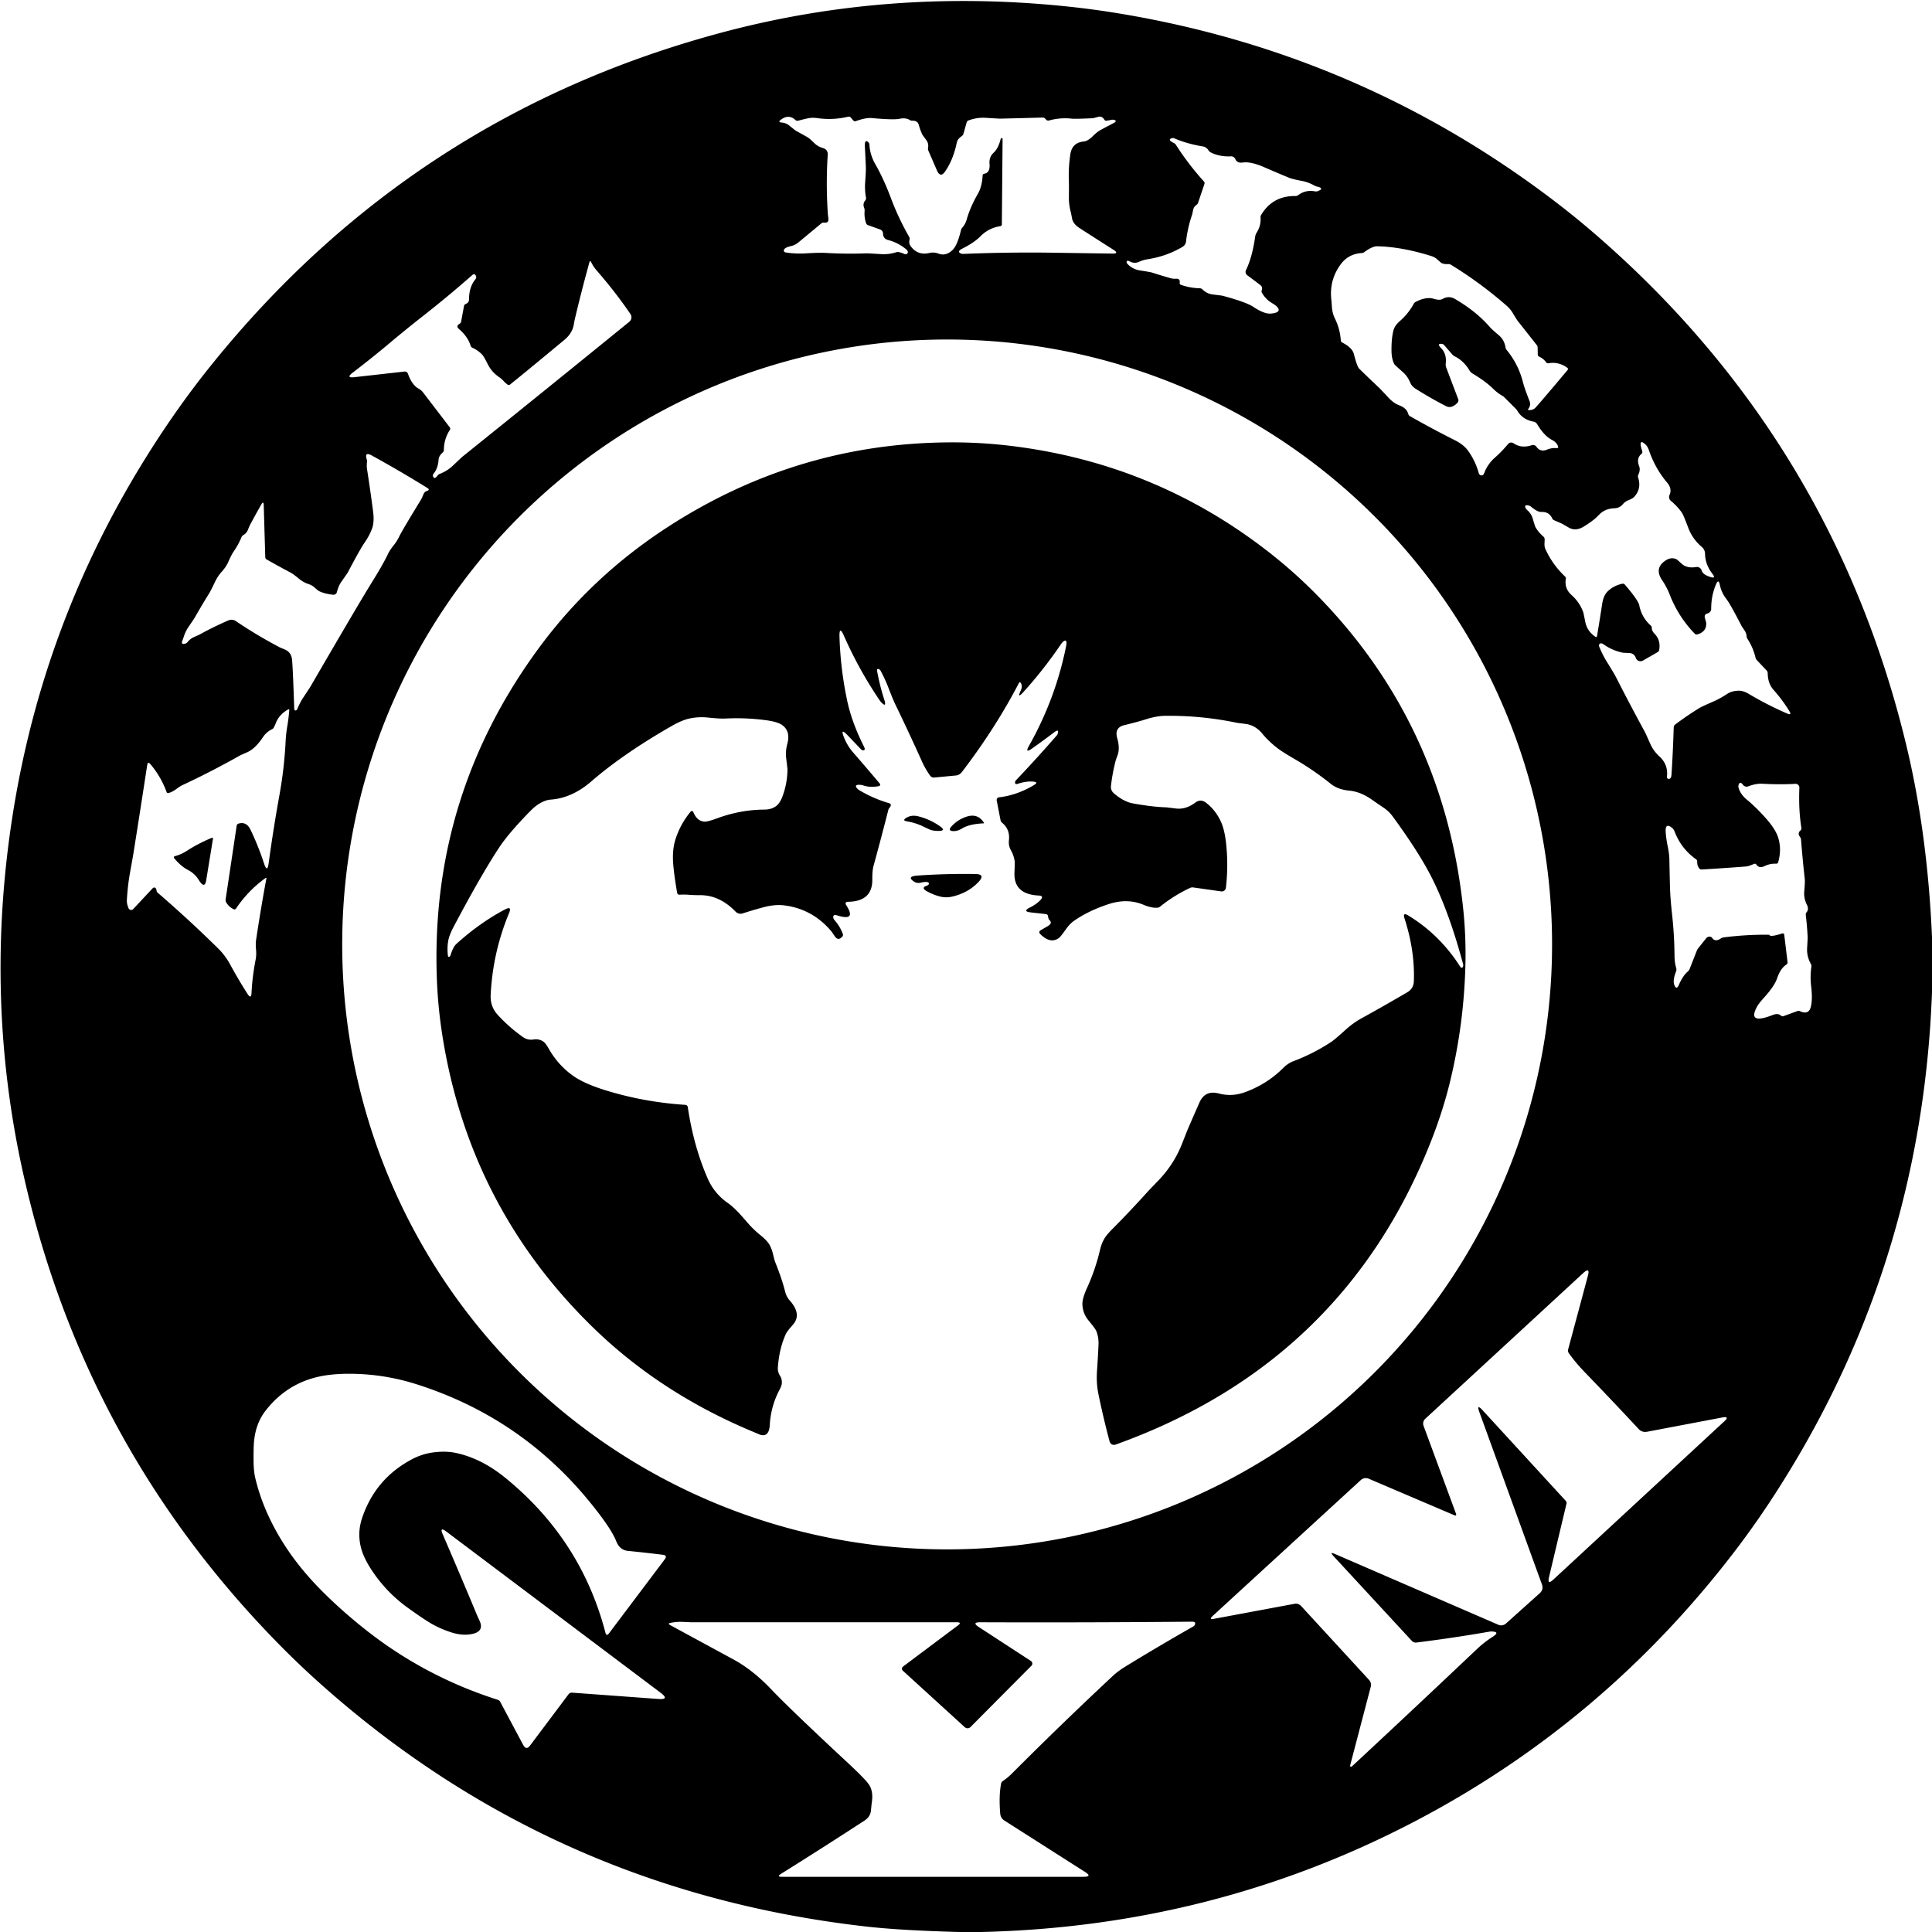 <?xml version="1.0" encoding="UTF-8" standalone="no"?>
<!DOCTYPE svg PUBLIC "-//W3C//DTD SVG 1.1//EN" "http://www.w3.org/Graphics/SVG/1.1/DTD/svg11.dtd">
<svg xmlns="http://www.w3.org/2000/svg" version="1.1" viewBox="0 0 630 630">
<path fill="#000000" d="
  M 630.00 305.56
  L 630.00 323.56
  Q 626.62 414.65 577.13 489.73
  Q 571.60 498.11 565.54 506.03
  Q 522.45 562.27 460.25 594.50
  Q 395.09 628.26 319.94 630.00
  L 312.69 630.00
  Q 293.71 629.48 282.75 628.25
  Q 181.00 616.82 105.45 549.92
  Q 97.95 543.28 90.95 536.16
  Q 27.67 471.74 7.75 383.50
  Q -5.37 325.36 4.25 265.00
  Q 15.49 194.47 56.98 134.93
  Q 62.64 126.81 68.98 118.94
  Q 134.61 37.50 235.56 10.56
  Q 289.10 -3.72 346.24 1.93
  Q 356.19 2.91 366.07 4.58
  Q 443.67 17.67 506.19 65.04
  Q 514.10 71.03 521.69 77.68
  Q 597.67 144.23 621.50 242.50
  Q 628.52 271.44 630.00 305.56
  Z
  M 282.40 72.72
  Q 281.76 70.81 281.94 68.76
  Q 281.98 68.30 281.79 67.79
  Q 281.25 66.42 282.15 65.36
  A 1.09 0.92 -33.5 0 0 282.40 64.51
  Q 281.94 62.06 282.11 59.61
  Q 282.39 55.70 282.35 54.75
  Q 282.22 51.37 282.03 48.00
  Q 281.87 45.19 283.16 46.39
  A 1.38 1.04 -75.7 0 1 283.52 47.25
  Q 283.70 50.53 285.44 53.56
  Q 288.14 58.28 290.47 64.48
  Q 292.96 71.13 296.50 77.31
  A 1.35 1.02 -58.1 0 1 296.58 78.23
  Q 296.29 79.36 296.97 80.29
  Q 299.24 83.37 303.01 82.50
  Q 304.55 82.14 306.03 82.70
  Q 308.49 83.63 310.69 81.44
  Q 312.20 79.93 313.38 74.99
  Q 313.49 74.54 313.85 74.15
  Q 314.79 73.11 315.25 71.50
  Q 316.38 67.54 318.81 63.31
  Q 320.25 60.82 320.42 57.19
  A 0.62 0.56 -3.9 0 1 320.94 56.65
  Q 322.94 56.35 322.67 53.37
  Q 322.48 51.22 324.06 49.74
  Q 325.55 48.35 326.31 45.31
  Q 326.38 45.05 326.61 45.02
  A 0.37 0.28 86.8 0 1 326.93 45.40
  L 326.69 73.19
  A 0.58 0.57 86.5 0 1 326.20 73.75
  Q 322.41 74.33 319.76 77.01
  Q 317.67 79.13 313.81 81.06
  Q 312.02 81.96 313.15 82.58
  Q 313.57 82.82 314.27 82.79
  Q 329.25 82.18 344.25 82.42
  Q 353.53 82.56 362.70 82.69
  Q 365.08 82.72 363.07 81.44
  Q 357.48 77.90 351.94 74.31
  Q 349.90 72.99 349.56 71.15
  Q 349.26 69.48 349.23 69.39
  Q 348.52 66.87 348.55 64.29
  Q 348.59 60.01 348.55 59.20
  Q 348.35 54.80 349.03 50.27
  Q 349.61 46.50 353.41 46.14
  Q 354.72 46.01 356.32 44.42
  Q 357.75 43.01 358.90 42.38
  Q 360.93 41.28 362.98 40.22
  Q 364.61 39.38 363.15 39.07
  Q 362.80 38.99 362.35 39.09
  Q 361.58 39.25 360.81 39.37
  A 0.76 0.68 69.3 0 1 360.09 39.00
  Q 359.37 37.77 358.13 38.10
  Q 356.53 38.54 356.29 38.55
  Q 350.68 38.82 349.44 38.69
  Q 345.67 38.28 342.05 39.30
  A 0.90 0.86 -29.7 0 1 341.21 39.09
  L 340.79 38.66
  A 1.17 1.12 -22.8 0 0 339.93 38.33
  Q 333.00 38.53 326.07 38.69
  Q 325.99 38.70 321.45 38.42
  Q 318.53 38.24 315.72 39.31
  A 1.10 0.75 -86.5 0 0 315.19 40.00
  L 314.14 43.73
  A 1.51 0.69 -24.6 0 1 313.52 44.45
  Q 312.24 45.35 312.00 46.50
  Q 310.83 52.12 308.17 55.94
  Q 306.64 58.14 305.50 55.52
  L 302.75 49.18
  A 1.74 1.18 47.7 0 1 302.62 48.27
  Q 302.89 46.82 302.09 45.73
  Q 300.81 43.98 300.80 43.96
  Q 300.10 42.51 299.67 40.94
  Q 299.44 40.07 298.99 39.75
  Q 298.38 39.32 297.55 39.37
  A 1.54 1.40 57.3 0 1 296.66 39.13
  Q 295.36 38.31 293.25 38.75
  Q 291.37 39.14 284.25 38.50
  Q 282.33 38.33 279.04 39.51
  A 0.75 0.69 58.3 0 1 278.25 39.29
  L 277.41 38.30
  A 0.90 0.80 -25.7 0 0 276.57 38.06
  Q 271.62 39.23 266.61 38.53
  Q 264.82 38.27 263.41 38.59
  Q 261.81 38.94 260.24 39.37
  A 0.96 0.89 58.0 0 1 259.39 39.14
  Q 257.16 37.08 254.55 39.10
  Q 253.60 39.83 254.79 39.94
  Q 256.32 40.07 257.40 40.96
  Q 259.25 42.46 259.48 42.60
  Q 261.34 43.64 263.19 44.67
  Q 263.95 45.09 265.53 46.66
  Q 266.67 47.79 268.33 48.27
  Q 270.02 48.77 269.91 50.52
  Q 269.29 60.02 269.96 69.94
  Q 269.97 70.01 270.11 71.06
  Q 270.36 72.80 268.74 72.60
  A 1.23 0.95 24.0 0 0 267.87 72.81
  L 260.36 79.04
  Q 259.27 79.95 257.88 80.26
  Q 255.53 80.80 255.59 81.77
  A 0.79 0.57 4.7 0 0 256.25 82.33
  Q 259.51 82.82 262.76 82.62
  Q 267.12 82.35 269.24 82.47
  Q 275.91 82.86 282.58 82.61
  Q 283.00 82.60 287.40 82.87
  Q 289.84 83.02 292.25 82.25
  Q 293.08 81.99 294.80 82.78
  A 1.06 0.65 33.3 0 0 295.72 82.81
  Q 296.00 82.61 296.04 82.25
  A 1.11 0.77 29.1 0 0 295.63 81.42
  Q 292.99 79.15 289.61 78.27
  Q 287.95 77.84 287.94 76.08
  A 1.51 1.31 11.3 0 0 286.95 74.81
  L 283.01 73.40
  A 1.11 0.89 86.8 0 1 282.40 72.72
  Z
  M 383.46 47.24
  Q 387.52 53.59 392.60 59.19
  A 0.87 0.76 -58.5 0 1 392.74 60.02
  L 390.69 66.09
  A 1.55 1.41 -10.6 0 1 390.13 66.83
  Q 389.28 67.44 389.07 68.44
  Q 388.75 69.96 388.73 70.01
  Q 387.26 74.27 386.75 78.77
  A 2.29 2.28 -12.4 0 1 385.67 80.45
  Q 380.51 83.56 374.16 84.55
  Q 372.75 84.77 371.45 85.37
  Q 369.89 86.07 368.35 85.22
  Q 367.66 84.85 367.43 85.21
  A 0.83 0.54 42.2 0 0 367.65 86.06
  Q 369.34 87.82 371.71 88.18
  Q 375.13 88.71 375.69 88.89
  Q 378.84 89.91 382.03 90.80
  Q 382.51 90.93 383.50 90.89
  Q 384.89 90.82 384.68 92.20
  A 0.62 0.54 -76.6 0 0 385.03 92.86
  Q 388.05 93.93 391.25 94.00
  A 1.29 1.20 66.3 0 1 392.09 94.36
  Q 393.52 95.77 395.39 96.01
  Q 398.51 96.40 398.55 96.41
  Q 406.35 98.50 408.69 100.06
  Q 412.29 102.47 414.50 102.25
  Q 418.08 101.89 416.45 100.04
  Q 416.08 99.62 414.75 98.81
  Q 412.68 97.57 411.49 95.45
  A 1.26 0.85 -57.7 0 1 411.46 94.54
  Q 411.78 93.59 411.00 92.98
  Q 408.74 91.24 406.73 89.77
  A 1.37 1.36 30.9 0 1 406.30 88.08
  Q 408.35 83.87 409.30 77.14
  Q 409.40 76.46 409.76 75.89
  Q 411.22 73.61 411.05 70.99
  A 1.63 1.31 63.7 0 1 411.25 70.08
  Q 414.99 63.82 422.44 63.92
  A 1.46 1.37 -61.4 0 0 423.32 63.63
  Q 425.74 61.83 428.75 62.39
  A 2.00 1.32 29.9 0 0 429.72 62.33
  Q 431.99 61.45 429.58 60.87
  Q 428.99 60.73 428.49 60.45
  Q 426.55 59.36 424.40 58.97
  Q 421.47 58.43 420.26 57.93
  Q 416.22 56.26 412.21 54.51
  Q 407.91 52.63 405.25 53.00
  Q 403.40 53.26 402.82 51.87
  A 1.47 1.47 77.1 0 0 401.40 50.98
  Q 397.70 51.17 394.75 49.67
  A 2.03 1.12 73.1 0 1 394.07 49.01
  Q 393.38 47.94 392.25 47.75
  Q 387.03 46.89 383.02 45.14
  A 1.43 1.07 41.0 0 0 382.08 45.07
  Q 380.58 45.59 382.74 46.61
  A 1.85 1.78 -2.7 0 1 383.46 47.24
  Z
  M 501.45 115.70
  L 501.41 113.49
  A 1.44 0.57 -82.5 0 0 501.19 112.61
  Q 498.08 108.66 494.96 104.72
  Q 494.55 104.20 493.31 102.10
  Q 492.50 100.75 491.30 99.70
  Q 482.77 92.24 473.11 86.32
  A 1.67 1.29 -25.6 0 0 472.19 86.12
  Q 471.09 86.19 470.13 85.82
  Q 469.98 85.76 468.53 84.46
  Q 467.82 83.83 466.56 83.44
  Q 456.95 80.46 449.06 80.31
  Q 447.51 80.28 444.90 82.20
  A 1.77 1.56 22.0 0 1 443.99 82.52
  Q 439.66 82.82 437.19 86.19
  Q 433.43 91.30 434.12 97.62
  Q 434.15 97.84 434.33 100.27
  Q 434.48 102.20 435.33 103.93
  Q 436.97 107.28 437.22 111.00
  A 0.87 0.87 11.0 0 0 437.70 111.71
  Q 440.95 113.34 441.50 115.50
  Q 442.52 119.53 443.25 120.25
  Q 446.54 123.48 449.90 126.63
  Q 450.00 126.72 452.76 129.67
  Q 454.48 131.51 456.31 132.19
  Q 458.67 133.06 459.21 134.96
  A 1.29 1.09 -86.3 0 0 459.75 135.69
  Q 467.01 139.83 474.47 143.58
  Q 477.26 144.99 478.68 146.93
  Q 481.07 150.22 482.18 154.21
  A 1.19 0.85 87.3 0 0 482.75 154.94
  Q 483.61 155.27 484.01 154.21
  Q 485.12 151.29 487.47 149.22
  Q 489.61 147.35 491.80 144.76
  A 1.30 1.29 37.3 0 1 493.51 144.53
  Q 496.12 146.30 499.45 145.18
  A 1.39 1.38 -26.5 0 1 501.03 145.70
  Q 502.30 147.49 504.45 146.62
  Q 506.03 145.98 507.69 146.13
  A 0.38 0.34 -4.5 0 0 508.10 145.70
  Q 507.73 144.30 506.06 143.44
  Q 503.51 142.12 501.27 138.35
  A 1.86 1.82 79.4 0 0 500.03 137.48
  Q 496.34 136.78 494.67 133.75
  Q 494.58 133.60 494.02 133.04
  L 490.84 129.86
  Q 490.26 129.28 490.13 129.20
  Q 488.37 128.23 486.94 126.81
  Q 484.44 124.34 480.24 121.85
  Q 479.57 121.46 479.17 120.79
  Q 477.28 117.61 474.27 116.15
  Q 473.91 115.97 473.53 115.54
  L 470.93 112.54
  A 1.36 1.18 -14.7 0 0 470.07 112.12
  Q 468.44 111.99 469.95 113.55
  Q 471.79 115.43 471.44 118.52
  Q 471.36 119.25 471.61 119.90
  L 475.50 130.15
  A 1.15 1.13 56.7 0 1 475.27 131.33
  Q 473.33 133.36 471.56 132.45
  Q 466.49 129.86 461.48 126.68
  A 4.22 4.20 5.0 0 1 459.85 124.75
  Q 459.01 122.73 457.55 121.43
  Q 454.82 119.01 454.70 118.79
  Q 453.79 117.12 453.75 114.50
  Q 453.69 110.35 454.42 107.63
  Q 454.81 106.15 456.56 104.62
  Q 459.23 102.28 460.96 99.13
  A 1.66 1.46 -86.9 0 1 461.63 98.45
  Q 465.00 96.67 467.56 97.44
  Q 469.50 98.02 470.40 97.49
  Q 472.42 96.32 474.45 97.49
  Q 481.49 101.59 485.99 106.84
  Q 486.43 107.35 488.77 109.34
  Q 490.53 110.84 490.93 113.26
  Q 491.02 113.76 491.32 114.14
  Q 495.07 118.70 496.56 124.44
  Q 497.17 126.80 498.75 130.75
  Q 499.29 132.10 498.39 133.31
  Q 498.08 133.71 498.56 133.73
  Q 499.93 133.76 500.69 132.94
  Q 502.65 130.82 511.18 120.64
  A 0.49 0.48 -52.1 0 0 511.10 119.94
  Q 508.26 117.87 504.93 118.46
  A 0.80 0.77 67.2 0 1 504.16 118.13
  Q 503.33 116.96 502.03 116.37
  A 0.95 0.62 16.1 0 1 501.45 115.70
  Z
  M 151.78 99.16
  Q 152.93 98.71 152.94 97.69
  Q 152.95 93.63 154.94 91.19
  Q 155.67 90.29 154.89 89.55
  A 0.61 0.53 -43.6 0 0 154.12 89.59
  Q 146.29 96.50 138.07 102.94
  Q 132.60 107.22 126.58 112.27
  Q 121.00 116.95 115.03 121.50
  Q 112.63 123.33 115.60 122.99
  L 131.88 121.16
  A 1.09 1.05 -12.9 0 1 133.02 121.85
  Q 134.33 125.58 136.58 126.78
  Q 137.37 127.20 138.04 128.07
  L 146.68 139.37
  A 0.70 0.68 43.9 0 1 146.71 140.17
  Q 144.76 143.15 144.74 146.75
  A 1.11 1.04 -21.7 0 1 144.36 147.56
  Q 143.09 148.64 143.00 150.00
  Q 142.81 152.74 141.40 154.44
  A 0.96 0.77 -38.5 0 0 141.20 155.30
  Q 141.64 156.50 142.66 155.10
  A 1.74 1.57 -79.9 0 1 143.41 154.52
  Q 145.83 153.59 147.67 151.85
  Q 150.62 149.06 150.68 149.01
  Q 178.00 127.05 205.20 104.93
  A 1.90 1.90 53.3 0 0 205.57 102.39
  Q 200.60 95.12 194.67 88.32
  Q 193.47 86.95 192.79 85.52
  Q 192.42 84.75 192.19 85.57
  Q 189.50 95.29 187.35 104.48
  Q 187.34 104.54 187.09 105.91
  Q 186.59 108.71 184.06 110.81
  Q 170.00 122.48 166.33 125.38
  A 0.68 0.65 -46.4 0 1 165.53 125.42
  Q 164.87 124.96 164.33 124.37
  Q 163.56 123.52 162.82 123.02
  Q 160.31 121.33 159.00 118.66
  Q 157.79 116.19 157.12 115.52
  Q 155.78 114.19 154.02 113.38
  A 1.09 1.05 -86.7 0 1 153.44 112.70
  Q 152.62 109.86 149.69 107.31
  Q 148.59 106.36 149.75 105.66
  A 1.28 0.69 -21.0 0 0 150.35 104.96
  L 151.30 99.82
  A 0.93 0.74 87.3 0 1 151.78 99.16
  Z
  M 506.11 307.97
  A 197.26 197.26 0.0 0 0 308.85 110.71
  A 197.26 197.26 0.0 0 0 111.59 307.97
  A 197.26 197.26 0.0 0 0 308.85 505.23
  A 197.26 197.26 0.0 0 0 506.11 307.97
  Z
  M 554.89 186.04
  Q 555.26 187.38 557.74 188.15
  Q 559.67 188.76 558.43 187.16
  Q 556.04 184.08 556.00 180.60
  A 3.03 3.01 19.8 0 0 554.93 178.34
  Q 551.90 175.80 550.49 172.03
  Q 548.95 167.93 548.46 167.22
  Q 547.05 165.16 544.84 163.31
  A 1.61 1.60 -58.0 0 1 544.41 161.41
  Q 545.33 159.37 543.62 157.36
  Q 539.69 152.73 537.61 146.59
  A 4.18 4.12 10.7 0 0 536.30 144.70
  Q 534.49 143.22 535.17 145.96
  Q 535.33 146.58 535.53 147.21
  A 0.75 0.71 -29.3 0 1 535.29 147.98
  Q 533.51 149.43 534.50 152.00
  Q 534.98 153.24 534.23 154.81
  A 1.26 1.22 -42.3 0 0 534.17 155.72
  Q 535.36 159.37 532.85 162.06
  Q 532.38 162.57 531.01 163.11
  Q 529.91 163.55 529.19 164.41
  Q 528.12 165.69 526.44 165.74
  Q 523.49 165.83 521.60 167.69
  Q 520.23 169.04 520.17 169.09
  Q 518.34 170.58 516.30 171.79
  Q 513.73 173.30 511.54 172.03
  Q 509.38 170.78 509.30 170.74
  Q 508.03 170.20 506.77 169.64
  A 1.44 1.12 83.7 0 1 506.12 168.97
  Q 505.11 166.82 502.56 166.94
  Q 501.42 166.99 499.42 165.36
  Q 498.94 164.96 498.47 164.84
  Q 496.99 164.48 497.43 165.56
  Q 497.58 165.93 498.12 166.43
  Q 499.37 167.58 499.82 169.15
  Q 500.53 171.64 500.79 172.06
  Q 501.80 173.71 503.30 174.99
  A 1.15 1.07 21.9 0 1 503.69 175.82
  Q 503.68 176.53 503.64 177.23
  Q 503.58 178.25 503.95 179.07
  Q 506.26 184.13 510.32 187.97
  A 0.96 0.90 -64.8 0 1 510.59 188.80
  Q 510.08 191.91 512.47 194.04
  Q 515.17 196.46 516.33 199.80
  Q 516.34 199.83 516.93 202.75
  Q 517.55 205.86 520.26 207.67
  A 0.33 0.33 -69.1 0 0 520.77 207.44
  Q 521.65 202.15 522.46 196.85
  Q 522.88 194.14 524.30 192.78
  Q 526.24 190.94 529.00 190.35
  A 0.87 0.85 62.5 0 1 529.83 190.62
  Q 534.22 195.70 534.56 197.44
  Q 535.34 201.38 538.31 203.99
  A 1.24 0.87 -76.1 0 1 538.63 204.81
  Q 538.64 205.74 539.56 206.69
  Q 541.58 208.76 541.04 211.95
  A 1.16 0.96 -13.5 0 1 540.49 212.68
  L 535.75 215.40
  A 1.62 1.59 -24.6 0 1 533.43 214.56
  Q 532.90 213.01 531.21 212.94
  Q 529.36 212.86 529.30 212.85
  Q 525.81 212.18 522.90 210.11
  Q 522.04 209.50 521.57 210.02
  A 0.93 0.65 59.5 0 0 521.50 210.90
  Q 522.57 213.56 524.08 215.97
  Q 526.29 219.51 526.97 220.84
  Q 531.63 230.00 536.55 239.01
  Q 536.58 239.08 538.16 242.61
  Q 539.18 244.90 541.10 246.65
  Q 544.04 249.35 543.57 253.26
  A 0.67 0.53 -80.0 0 0 543.95 253.96
  Q 544.42 254.08 544.74 253.71
  Q 544.99 253.41 545.04 252.72
  Q 545.53 245.45 545.78 237.12
  A 1.12 1.10 -18.3 0 1 546.21 236.29
  Q 550.30 233.22 554.34 230.77
  Q 554.96 230.39 558.85 228.69
  Q 560.82 227.83 563.25 226.25
  Q 564.71 225.30 566.84 225.23
  Q 568.42 225.17 570.26 226.27
  Q 576.32 229.89 582.76 232.67
  Q 584.40 233.37 583.46 231.85
  Q 581.18 228.15 578.31 224.94
  Q 576.48 222.88 576.43 219.57
  A 1.40 1.10 -71.5 0 0 576.11 218.68
  L 572.93 215.30
  Q 572.56 214.91 572.45 214.45
  Q 571.68 211.18 569.85 208.36
  Q 569.59 207.97 569.54 207.44
  Q 569.44 206.44 568.90 205.63
  Q 567.93 204.19 567.90 204.12
  Q 564.22 196.95 562.94 195.31
  Q 561.33 193.25 560.81 190.69
  Q 560.40 188.61 559.56 190.56
  Q 557.99 194.25 558.00 198.53
  A 1.54 1.53 83.0 0 1 556.84 200.02
  Q 555.60 200.34 555.95 201.54
  Q 556.35 202.93 556.36 203.00
  Q 556.60 205.97 553.49 206.87
  A 0.86 0.84 59.1 0 1 552.65 206.65
  Q 547.28 201.12 544.47 193.89
  Q 543.51 191.42 542.01 189.22
  Q 539.40 185.38 542.92 182.91
  Q 544.99 181.44 546.84 182.46
  Q 546.88 182.48 548.37 183.83
  Q 550.09 185.40 553.10 184.90
  A 1.59 1.59 -12.4 0 1 554.89 186.04
  Z
  M 68.08 193.69
  Q 65.68 197.56 63.43 201.52
  Q 63.29 201.77 61.46 204.45
  Q 60.45 205.93 59.91 207.68
  Q 59.80 208.05 59.51 208.78
  Q 58.88 210.36 60.47 209.86
  A 1.81 1.13 -68.9 0 0 61.23 209.29
  Q 62.05 208.29 63.20 207.77
  Q 65.04 206.95 65.10 206.91
  Q 69.21 204.61 74.45 202.31
  A 2.59 2.56 -39.4 0 1 76.93 202.54
  Q 83.63 207.10 91.22 211.09
  Q 91.30 211.13 92.83 211.77
  Q 95.04 212.69 95.25 215.25
  Q 95.53 218.64 95.94 230.94
  Q 95.96 231.63 96.33 231.68
  A 0.87 0.49 -70.9 0 0 97.00 231.09
  Q 97.79 229.13 98.95 227.38
  Q 101.09 224.14 101.24 223.88
  Q 116.96 196.81 121.31 189.81
  Q 124.91 184.04 126.57 180.53
  Q 127.13 179.36 128.40 177.79
  Q 129.36 176.60 130.19 174.94
  Q 131.32 172.65 137.39 162.75
  Q 137.54 162.50 138.04 161.29
  Q 138.42 160.34 139.22 160.09
  Q 140.34 159.73 139.34 159.11
  Q 130.28 153.49 121.21 148.52
  Q 118.78 147.19 119.59 149.78
  Q 119.74 150.25 119.67 150.74
  Q 119.52 151.89 119.69 153.01
  Q 120.77 159.89 121.66 166.79
  Q 122.09 170.11 121.39 172.16
  Q 120.57 174.53 118.81 177.06
  Q 117.40 179.10 113.40 186.70
  Q 113.33 186.84 111.34 189.67
  Q 110.35 191.08 109.86 193.07
  A 1.16 1.15 9.8 0 1 108.62 193.94
  Q 105.76 193.63 103.93 192.70
  Q 103.76 192.62 102.39 191.43
  Q 101.66 190.80 100.56 190.44
  Q 98.93 189.91 97.50 188.72
  Q 95.71 187.22 94.71 186.69
  Q 90.88 184.67 86.94 182.42
  A 0.93 0.85 -77.2 0 1 86.50 181.65
  L 86.00 164.73
  Q 85.95 163.19 85.18 164.55
  Q 83.29 167.85 81.40 171.42
  Q 81.34 171.53 80.85 172.75
  Q 80.41 173.85 79.38 174.46
  A 1.65 1.31 -9.3 0 0 78.75 175.15
  Q 77.75 177.60 76.26 179.74
  Q 75.48 180.86 74.47 183.18
  Q 73.72 184.89 72.25 186.50
  Q 70.96 187.91 69.98 190.01
  Q 68.76 192.61 68.08 193.69
  Z
  M 76.23 296.50
  Q 74.62 295.75 73.73 294.20
  A 1.59 1.28 -60.1 0 1 73.58 293.26
  L 77.18 269.25
  A 0.85 0.77 87.2 0 1 77.73 268.58
  Q 80.34 267.77 81.69 270.56
  Q 84.19 275.76 86.11 281.59
  Q 87.16 284.77 87.61 281.45
  Q 89.08 270.58 91.17 258.98
  Q 92.73 250.29 93.15 241.48
  Q 93.25 239.38 93.72 236.57
  Q 94.10 234.29 94.33 231.61
  Q 94.37 231.10 93.92 231.36
  Q 91.03 233.01 89.95 235.77
  Q 89.27 237.52 88.87 237.71
  Q 86.94 238.60 85.76 240.36
  Q 83.23 244.14 80.61 245.30
  Q 78.41 246.27 78.37 246.29
  Q 69.12 251.52 59.49 256.02
  Q 58.74 256.36 57.33 257.41
  Q 56.25 258.20 54.99 258.61
  A 0.54 0.53 71.0 0 1 54.33 258.28
  Q 52.45 253.19 49.05 249.19
  Q 48.20 248.19 48.00 249.49
  Q 45.77 264.09 43.45 278.66
  Q 43.44 278.74 42.44 284.32
  Q 41.61 288.90 41.37 293.57
  Q 41.31 294.70 41.91 296.14
  A 0.94 0.91 55.6 0 0 43.43 296.45
  L 49.74 289.69
  A 0.77 0.56 -52.1 0 1 50.54 289.46
  Q 50.97 289.69 51.02 290.24
  A 1.33 0.82 -81.7 0 0 51.38 291.07
  Q 61.60 299.88 71.21 309.35
  Q 73.45 311.56 75.11 314.61
  Q 77.73 319.44 80.70 324.08
  Q 81.92 325.99 82.02 323.72
  Q 82.27 318.58 83.34 313.02
  Q 83.65 311.42 83.50 309.81
  Q 83.32 307.79 83.48 306.69
  Q 84.99 296.59 86.85 286.54
  Q 86.94 286.06 86.52 286.36
  Q 80.86 290.46 76.96 296.27
  A 0.61 0.57 -60.4 0 1 76.23 296.50
  Z
  M 576.94 304.81
  Q 577.12 305.70 581.18 304.38
  A 0.52 0.48 78.1 0 1 581.82 304.83
  L 582.90 313.76
  A 0.80 0.75 71.6 0 1 582.56 314.50
  Q 580.60 315.74 579.50 319.00
  Q 578.64 321.55 575.17 325.38
  Q 573.47 327.24 572.81 328.51
  Q 569.86 334.18 578.00 331.00
  Q 579.76 330.31 580.67 331.12
  A 0.98 0.64 50.5 0 0 581.49 331.38
  L 586.05 329.72
  A 1.28 0.99 -37.1 0 1 586.95 329.73
  Q 589.83 331.06 590.50 328.25
  Q 591.10 325.74 590.59 321.56
  Q 590.21 318.39 590.67 315.24
  A 1.46 1.42 35.1 0 0 590.50 314.33
  Q 589.12 311.87 589.28 309.13
  Q 589.46 305.91 589.46 305.86
  Q 589.33 302.54 588.84 298.36
  A 1.15 1.13 -29.3 0 1 589.09 297.50
  Q 589.93 296.50 589.21 295.05
  Q 588.16 292.93 588.34 290.73
  Q 588.61 287.52 588.52 286.73
  Q 587.80 280.25 587.29 273.75
  A 1.90 1.14 36.5 0 0 586.92 272.86
  Q 586.07 271.70 587.11 270.79
  A 0.91 0.81 -26.7 0 0 587.42 270.01
  Q 586.46 264.19 586.75 256.86
  A 1.22 1.22 -0.4 0 0 585.47 255.60
  Q 580.44 255.89 574.69 255.57
  Q 572.62 255.45 570.08 256.42
  A 1.49 1.48 -28.7 0 1 568.36 255.92
  Q 567.38 254.60 566.95 255.90
  Q 566.78 256.41 566.95 256.97
  Q 567.59 259.09 569.69 260.81
  Q 572.41 263.05 575.52 266.49
  Q 579.01 270.33 579.88 273.25
  Q 581.02 277.07 579.83 281.21
  A 0.64 0.59 9.2 0 1 579.19 281.64
  Q 577.24 281.54 575.43 282.41
  Q 573.63 283.28 572.74 281.93
  A 0.62 0.58 61.6 0 0 572.03 281.69
  Q 571.44 281.93 570.84 282.16
  Q 570.00 282.50 569.10 282.57
  Q 562.02 283.11 554.94 283.53
  A 1.05 0.91 -18.5 0 1 554.10 283.18
  Q 553.38 282.23 553.44 281.00
  A 0.93 0.83 -72.3 0 0 553.09 280.22
  Q 548.27 276.81 546.13 271.31
  Q 545.75 270.32 545.10 269.84
  Q 542.95 268.23 543.16 271.32
  Q 543.32 273.58 543.78 275.77
  Q 544.32 278.34 544.36 280.17
  Q 544.44 284.71 544.56 289.26
  Q 544.65 292.77 545.26 298.33
  Q 545.99 305.01 546.04 311.75
  Q 546.05 313.80 546.61 315.77
  A 1.55 1.52 -42.6 0 1 546.56 316.72
  Q 545.37 319.73 546.00 321.25
  Q 546.69 322.91 547.44 321.19
  Q 548.74 318.19 550.36 316.80
  Q 550.79 316.44 550.94 316.04
  L 553.39 309.79
  Q 553.48 309.57 553.95 308.98
  L 556.37 305.95
  A 1.31 1.15 -44.1 0 1 558.33 305.86
  Q 559.31 307.26 561.10 306.04
  Q 561.55 305.74 562.00 305.68
  Q 569.44 304.72 576.94 304.81
  Z
  M 435.23 506.70
  L 488.63 529.83
  A 2.39 2.26 -53.7 0 0 491.11 529.38
  L 502.01 519.60
  Q 503.42 518.35 502.82 516.70
  L 482.43 460.54
  Q 481.35 457.56 483.49 459.90
  L 510.60 489.44
  A 0.96 0.93 31.7 0 1 510.82 490.30
  L 505.12 514.24
  Q 504.47 516.99 506.54 515.07
  L 562.26 463.49
  Q 564.15 461.74 561.61 462.22
  L 537.11 466.87
  Q 535.45 467.18 534.30 465.94
  Q 525.45 456.43 516.66 447.34
  Q 513.82 444.40 511.56 441.23
  A 1.44 1.39 -55.9 0 1 511.35 440.03
  L 517.77 416.11
  Q 518.62 412.96 516.21 415.18
  L 464.75 462.66
  A 2.12 2.10 -31.7 0 0 464.20 464.93
  L 474.75 493.51
  Q 475.11 494.47 474.17 494.07
  L 446.30 482.18
  A 2.40 2.39 35.1 0 0 443.75 482.62
  L 395.43 526.95
  Q 394.05 528.21 395.90 527.87
  L 422.17 522.97
  A 2.35 2.25 63.0 0 1 424.29 523.71
  L 446.45 547.82
  A 2.45 2.35 -59.5 0 1 446.98 550.06
  L 440.39 575.19
  Q 439.96 576.83 441.21 575.66
  Q 461.52 556.77 481.68 537.68
  Q 484.01 535.47 486.74 533.74
  Q 489.22 532.16 486.62 532.02
  Q 486.09 531.98 485.39 532.11
  Q 474.09 534.08 461.89 535.61
  A 1.77 1.75 -24.7 0 1 460.38 535.06
  L 434.77 507.35
  Q 433.48 505.94 435.23 506.70
  Z
  M 118.47 530.84
  Q 138.08 546.56 162.33 554.29
  A 1.34 1.15 -2.4 0 1 163.07 554.87
  L 170.59 568.97
  Q 171.60 570.87 172.85 569.19
  L 185.40 552.47
  A 1.30 1.26 -68.8 0 1 186.53 551.95
  L 214.65 554.01
  Q 218.50 554.30 215.43 551.99
  L 145.55 499.43
  Q 143.23 497.69 144.38 500.35
  Q 150.11 513.61 155.73 527.10
  Q 155.76 527.17 156.33 528.39
  Q 157.97 531.84 154.25 532.75
  Q 151.05 533.54 147.12 532.28
  Q 143.19 531.03 139.73 528.89
  Q 137.30 527.38 133.07 524.34
  Q 126.11 519.35 121.37 512.26
  Q 118.41 507.83 117.60 504.23
  Q 116.55 499.58 118.06 495.06
  Q 122.35 482.22 134.27 475.88
  Q 137.59 474.11 141.16 473.63
  Q 145.24 473.08 148.50 473.75
  Q 156.93 475.50 164.82 481.93
  Q 189.50 502.05 197.42 532.38
  Q 197.76 533.71 198.59 532.61
  L 216.76 508.48
  Q 217.74 507.18 216.13 506.99
  Q 210.49 506.30 204.73 505.72
  Q 202.08 505.46 200.94 502.56
  Q 199.19 498.13 191.92 489.30
  Q 169.54 462.12 135.90 451.41
  Q 124.73 447.85 113.00 447.97
  Q 110.23 448.00 107.48 448.32
  Q 94.48 449.83 86.56 460.06
  Q 83.05 464.60 82.75 471.33
  Q 82.66 473.30 82.69 476.67
  Q 82.72 479.78 83.25 482.00
  Q 85.92 493.23 92.94 504.06
  Q 97.70 511.42 104.67 518.48
  Q 110.84 524.73 118.47 530.84
  Z
  M 326.98 580.79
  Q 328.63 579.68 330.02 578.28
  Q 346.08 562.19 362.68 546.68
  Q 364.58 544.91 366.80 543.55
  Q 377.79 536.81 388.99 530.44
  Q 389.53 530.14 389.67 529.71
  Q 390.00 528.80 388.69 528.81
  Q 354.09 529.13 319.65 529.00
  Q 316.77 528.99 319.17 530.55
  L 336.15 541.61
  A 1.02 1.00 38.6 0 1 336.34 543.17
  L 316.45 563.18
  A 1.35 1.33 43.4 0 1 314.61 563.22
  L 294.40 544.79
  A 0.87 0.87 47.7 0 1 294.46 543.45
  L 312.36 530.04
  Q 313.75 529.00 312.01 529.00
  Q 268.70 529.00 225.40 529.00
  Q 225.31 529.00 222.62 528.88
  Q 220.64 528.79 218.67 529.19
  Q 217.59 529.41 218.56 529.94
  Q 228.86 535.53 239.16 541.12
  Q 245.54 544.59 251.56 550.94
  Q 257.45 557.15 276.43 574.81
  Q 282.32 580.28 283.44 582.06
  Q 284.89 584.37 284.23 588.14
  Q 284.21 588.27 284.01 590.36
  Q 283.81 592.44 281.92 593.66
  Q 268.26 602.55 254.71 611.02
  Q 253.14 612.00 254.99 612.00
  L 353.37 612.00
  Q 356.29 612.00 353.82 610.42
  L 327.48 593.63
  A 2.87 2.85 -76.6 0 1 326.17 591.48
  Q 325.66 585.59 326.46 581.56
  A 1.25 1.15 -13.4 0 1 326.98 580.79
  Z"
/>
<path fill="#000000" d="
  M 286.46 218.16
  Q 285.87 218.05 286.00 218.75
  Q 286.86 223.49 288.32 228.06
  Q 289.25 230.94 287.38 229.03
  Q 287.09 228.73 286.79 228.29
  Q 280.05 218.33 275.19 207.31
  Q 273.63 203.78 273.75 207.75
  Q 274.08 218.26 276.27 228.55
  Q 277.77 235.60 281.75 243.50
  Q 282.28 244.55 281.56 244.68
  A 1.08 0.64 55.0 0 1 280.74 244.31
  L 276.37 239.74
  Q 273.86 237.11 275.24 240.51
  Q 276.36 243.26 278.17 245.34
  Q 282.54 250.35 286.89 255.53
  A 0.50 0.50 64.5 0 1 286.60 256.35
  Q 283.87 256.84 281.88 256.23
  Q 281.00 255.96 280.57 255.93
  Q 278.41 255.77 279.43 257.02
  Q 279.73 257.39 280.30 257.73
  Q 284.85 260.44 289.95 261.92
  A 0.73 0.56 12.4 0 1 290.49 262.56
  Q 290.46 262.92 290.19 263.23
  Q 289.78 263.71 289.69 264.04
  Q 287.37 273.19 284.86 282.30
  Q 284.42 283.90 284.45 286.78
  Q 284.53 293.91 276.62 294.06
  Q 275.26 294.08 275.99 295.24
  Q 279.35 300.50 273.00 298.50
  Q 271.64 298.07 271.71 299.15
  Q 271.74 299.59 272.19 300.11
  Q 273.92 302.10 274.83 304.53
  A 0.86 0.81 56.1 0 1 274.69 305.39
  Q 273.31 306.98 272.17 305.25
  Q 271.27 303.90 271.20 303.82
  Q 265.06 296.42 255.73 295.23
  Q 252.68 294.84 248.87 295.87
  Q 245.40 296.80 242.19 297.85
  A 2.26 2.25 -31.1 0 1 239.87 297.28
  Q 234.63 291.84 228.16 291.90
  Q 226.22 291.91 224.85 291.79
  Q 223.19 291.65 221.52 291.75
  A 0.67 0.67 -6.9 0 1 220.83 291.21
  Q 220.03 286.82 219.60 282.59
  Q 219.09 277.60 220.17 274.01
  Q 221.71 268.91 225.22 264.65
  A 0.50 0.50 -36.1 0 1 226.07 264.78
  Q 227.24 267.68 229.61 267.92
  Q 230.66 268.02 233.65 266.91
  Q 241.39 264.04 249.25 264.00
  Q 251.57 263.99 253.12 262.82
  Q 254.33 261.91 255.17 259.66
  Q 256.75 255.41 256.79 250.85
  Q 256.79 250.77 256.36 247.19
  Q 256.09 244.99 256.75 242.50
  Q 257.81 238.49 255.15 236.50
  Q 253.67 235.39 249.97 234.88
  Q 243.32 233.97 236.61 234.30
  Q 234.66 234.40 230.93 233.99
  Q 227.71 233.64 224.57 234.36
  Q 222.24 234.90 218.82 236.86
  Q 203.29 245.76 192.81 254.81
  Q 186.52 260.26 179.50 260.75
  Q 177.88 260.86 175.81 262.10
  Q 174.44 262.92 172.82 264.57
  Q 165.94 271.60 162.81 276.31
  Q 156.98 285.11 147.94 302.18
  Q 146.53 304.84 146.19 306.65
  Q 145.75 309.05 146.05 311.55
  Q 146.11 312.12 146.46 312.02
  A 0.93 0.52 -80.8 0 0 146.93 311.43
  Q 147.75 308.78 148.81 307.81
  Q 156.53 300.83 164.70 296.55
  Q 167.00 295.34 166.00 297.74
  Q 160.66 310.59 160.00 324.50
  Q 159.82 328.22 162.31 330.94
  Q 166.04 335.02 170.57 338.20
  Q 172.10 339.26 173.93 338.97
  Q 175.69 338.69 177.06 339.57
  Q 177.88 340.09 178.90 341.90
  Q 181.91 347.22 186.70 350.68
  Q 190.32 353.29 197.14 355.43
  Q 209.82 359.39 223.49 360.28
  A 0.86 0.86 -2.1 0 1 224.28 361.01
  Q 226.18 373.80 230.76 384.28
  Q 232.98 389.34 237.56 392.44
  Q 238.61 393.15 240.88 395.45
  Q 241.33 395.90 243.84 398.80
  Q 245.68 400.91 247.85 402.68
  Q 250.22 404.60 250.96 405.97
  Q 251.70 407.36 252.06 408.91
  Q 252.52 410.93 252.91 411.88
  Q 254.99 417.05 256.04 421.25
  Q 256.45 422.87 257.56 424.11
  Q 261.51 428.58 258.60 431.92
  Q 256.66 434.14 256.31 434.88
  Q 254.11 439.61 253.65 445.89
  A 4.44 4.42 30.5 0 0 254.37 448.65
  Q 254.99 449.60 254.95 450.92
  Q 254.93 451.80 254.25 453.07
  Q 251.36 458.48 251.01 464.69
  Q 250.79 468.65 247.94 467.88
  Q 247.94 467.88 244.67 466.50
  Q 214.97 453.95 193.25 432.75
  Q 153.23 393.69 144.33 338.16
  Q 142.74 328.28 142.42 318.26
  Q 140.53 259.39 175.44 211.69
  Q 192.84 187.91 218.10 171.62
  Q 260.36 144.36 310.26 144.25
  Q 320.26 144.23 330.21 145.47
  Q 377.31 151.33 414.38 180.54
  Q 422.22 186.71 429.28 193.88
  Q 470.37 235.58 477.01 295.25
  Q 478.07 304.73 477.86 314.25
  Q 477.42 333.76 472.87 352.60
  Q 470.57 362.08 466.83 371.65
  Q 438.45 444.27 363.76 471.07
  A 1.48 1.48 72.6 0 1 361.83 470.06
  Q 359.75 462.25 358.17 454.53
  Q 357.45 450.99 357.72 447.03
  Q 358.02 442.77 358.21 438.50
  Q 358.31 436.18 357.53 434.13
  Q 357.22 433.31 355.02 430.67
  Q 353.03 428.30 352.96 425.27
  Q 352.91 423.39 354.46 419.99
  Q 357.21 413.97 358.72 407.49
  Q 359.17 405.53 360.16 403.84
  Q 360.84 402.67 362.62 400.88
  Q 368.66 394.80 374.39 388.43
  Q 374.50 388.31 377.86 384.81
  Q 382.84 379.60 385.48 372.88
  Q 387.26 368.35 387.29 368.30
  Q 389.18 363.92 391.11 359.55
  Q 392.94 355.38 397.43 356.57
  Q 401.69 357.69 405.82 356.20
  Q 413.11 353.59 418.52 348.18
  Q 420.01 346.69 421.89 345.99
  Q 428.36 343.54 434.11 339.74
  Q 435.30 338.95 438.90 335.69
  Q 441.24 333.57 444.04 332.02
  Q 451.42 327.95 458.89 323.57
  Q 460.95 322.36 461.04 319.97
  Q 461.40 309.99 457.99 299.48
  Q 457.31 297.38 459.20 298.52
  Q 469.51 304.77 476.23 315.33
  A 0.46 0.39 50.8 0 0 476.90 315.46
  Q 477.28 315.03 477.06 314.23
  Q 472.52 297.40 466.94 286.31
  Q 462.71 277.92 454.10 266.18
  Q 452.86 264.49 451.00 263.26
  Q 449.18 262.05 447.41 260.80
  Q 443.70 258.16 439.94 257.81
  Q 436.29 257.48 433.92 255.58
  Q 428.38 251.13 422.25 247.57
  Q 418.12 245.18 416.57 243.97
  Q 413.62 241.69 411.69 239.31
  Q 409.37 236.47 406.15 236.06
  Q 403.49 235.73 403.38 235.70
  Q 391.78 233.28 379.94 233.42
  Q 377.19 233.45 373.74 234.53
  Q 370.66 235.50 366.69 236.44
  Q 363.32 237.23 364.31 240.69
  Q 365.25 243.96 364.43 246.25
  Q 363.84 247.87 363.83 247.93
  Q 362.73 252.14 362.27 256.34
  A 2.66 2.65 -66.2 0 0 363.15 258.62
  Q 365.68 260.85 368.34 261.72
  Q 369.40 262.06 374.17 262.73
  Q 377.27 263.16 380.40 263.27
  Q 380.55 263.28 383.42 263.64
  Q 386.67 264.04 389.76 261.73
  Q 391.52 260.41 393.26 261.75
  Q 396.22 264.03 397.95 267.56
  Q 399.27 270.28 399.77 274.64
  Q 400.62 282.04 399.75 289.48
  A 1.36 1.35 -82.6 0 1 398.21 290.67
  L 389.05 289.38
  A 1.67 1.66 -53.3 0 0 388.11 289.52
  Q 382.85 291.97 378.32 295.62
  A 1.67 1.31 -61.1 0 1 377.45 295.99
  Q 375.48 296.14 372.94 295.06
  Q 367.59 292.80 361.41 294.85
  Q 354.87 297.02 350.25 300.25
  Q 348.88 301.21 347.68 302.89
  Q 345.88 305.40 345.43 305.75
  Q 342.58 308.02 339.12 304.49
  A 0.71 0.70 52.9 0 1 339.27 303.39
  Q 340.45 302.71 341.71 301.97
  Q 343.29 301.04 342.21 300.01
  A 1.59 0.68 87.7 0 1 341.82 299.19
  L 341.67 298.50
  A 0.88 0.51 1.2 0 0 340.94 298.06
  L 336.11 297.52
  Q 333.28 297.21 335.90 295.89
  Q 338.01 294.84 339.27 293.49
  Q 340.57 292.12 338.68 292.02
  Q 330.55 291.62 330.80 284.61
  Q 330.93 281.25 330.88 280.89
  Q 330.59 278.93 329.67 277.30
  Q 328.80 275.77 329.00 274.01
  Q 329.41 270.39 326.71 268.24
  A 1.48 1.20 -80.4 0 1 326.26 267.44
  L 325.02 261.07
  A 0.91 0.85 80.8 0 1 325.74 260.00
  Q 331.66 259.32 337.22 255.97
  Q 338.74 255.05 336.97 254.88
  Q 334.62 254.66 331.83 255.61
  Q 331.09 255.86 330.99 255.25
  A 1.22 0.78 -35.1 0 1 331.34 254.39
  Q 338.09 247.29 344.52 239.90
  Q 344.84 239.53 344.94 239.15
  Q 345.38 237.56 343.76 238.79
  Q 340.21 241.48 336.55 244.07
  Q 334.05 245.84 335.56 243.17
  Q 344.16 227.90 347.59 210.97
  Q 348.17 208.15 346.79 209.15
  Q 346.40 209.44 345.95 210.09
  Q 340.41 218.26 333.81 225.57
  Q 331.49 228.15 332.88 225.10
  Q 333.52 223.68 332.81 222.63
  A 0.33 0.30 -49.4 0 0 332.27 222.69
  Q 324.63 237.41 313.66 251.75
  A 2.99 2.45 -70.2 0 1 311.78 252.87
  L 304.57 253.55
  A 1.47 1.33 67.8 0 1 303.32 252.95
  Q 301.75 250.77 300.65 248.33
  Q 296.51 239.11 292.10 230.01
  Q 291.21 228.18 289.74 224.35
  Q 288.63 221.47 287.17 218.75
  A 1.15 0.82 75.2 0 0 286.46 218.16
  Z"
/>
<path fill="#000000" d="
  M 295.67 267.81
  Q 294.14 267.55 295.45 266.73
  Q 297.20 265.62 299.45 266.19
  Q 303.39 267.18 306.69 269.56
  Q 308.42 270.81 306.44 270.94
  Q 305.19 271.01 303.98 270.76
  Q 303.20 270.60 301.75 269.84
  Q 298.89 268.34 295.67 267.81
  Z"
/>
<path fill="#000000" d="
  M 320.79 268.48
  Q 316.11 268.68 313.68 270.17
  Q 312.21 271.07 310.87 271.01
  Q 308.95 270.94 310.24 269.51
  Q 312.20 267.35 314.96 266.38
  Q 318.83 265.01 320.87 268.33
  A 0.10 0.10 74.0 0 1 320.79 268.48
  Z"
/>
<path fill="#000000" d="
  M 56.79 279.82
  A 0.39 0.39 63.8 0 1 57.00 279.19
  Q 58.98 278.69 60.90 277.46
  Q 64.67 275.03 68.96 273.25
  Q 69.53 273.01 69.43 273.61
  L 67.25 287.00
  Q 66.75 290.07 64.81 286.94
  Q 63.51 284.84 61.31 283.69
  Q 58.89 282.43 56.79 279.82
  Z"
/>
<path fill="#000000" d="
  M 298.10 287.51
  Q 295.44 285.78 299.23 285.51
  Q 308.48 284.86 318.03 285.00
  Q 321.44 285.05 319.12 287.55
  Q 315.82 291.09 310.68 292.33
  Q 308.45 292.88 306.32 292.29
  Q 304.17 291.71 302.20 290.60
  Q 300.21 289.48 302.21 288.82
  A 1.02 0.62 -9.7 0 0 302.88 288.24
  Q 303.09 287.18 300.05 287.86
  A 2.59 2.57 -34.7 0 1 298.10 287.51
  Z"
/>
</svg>
